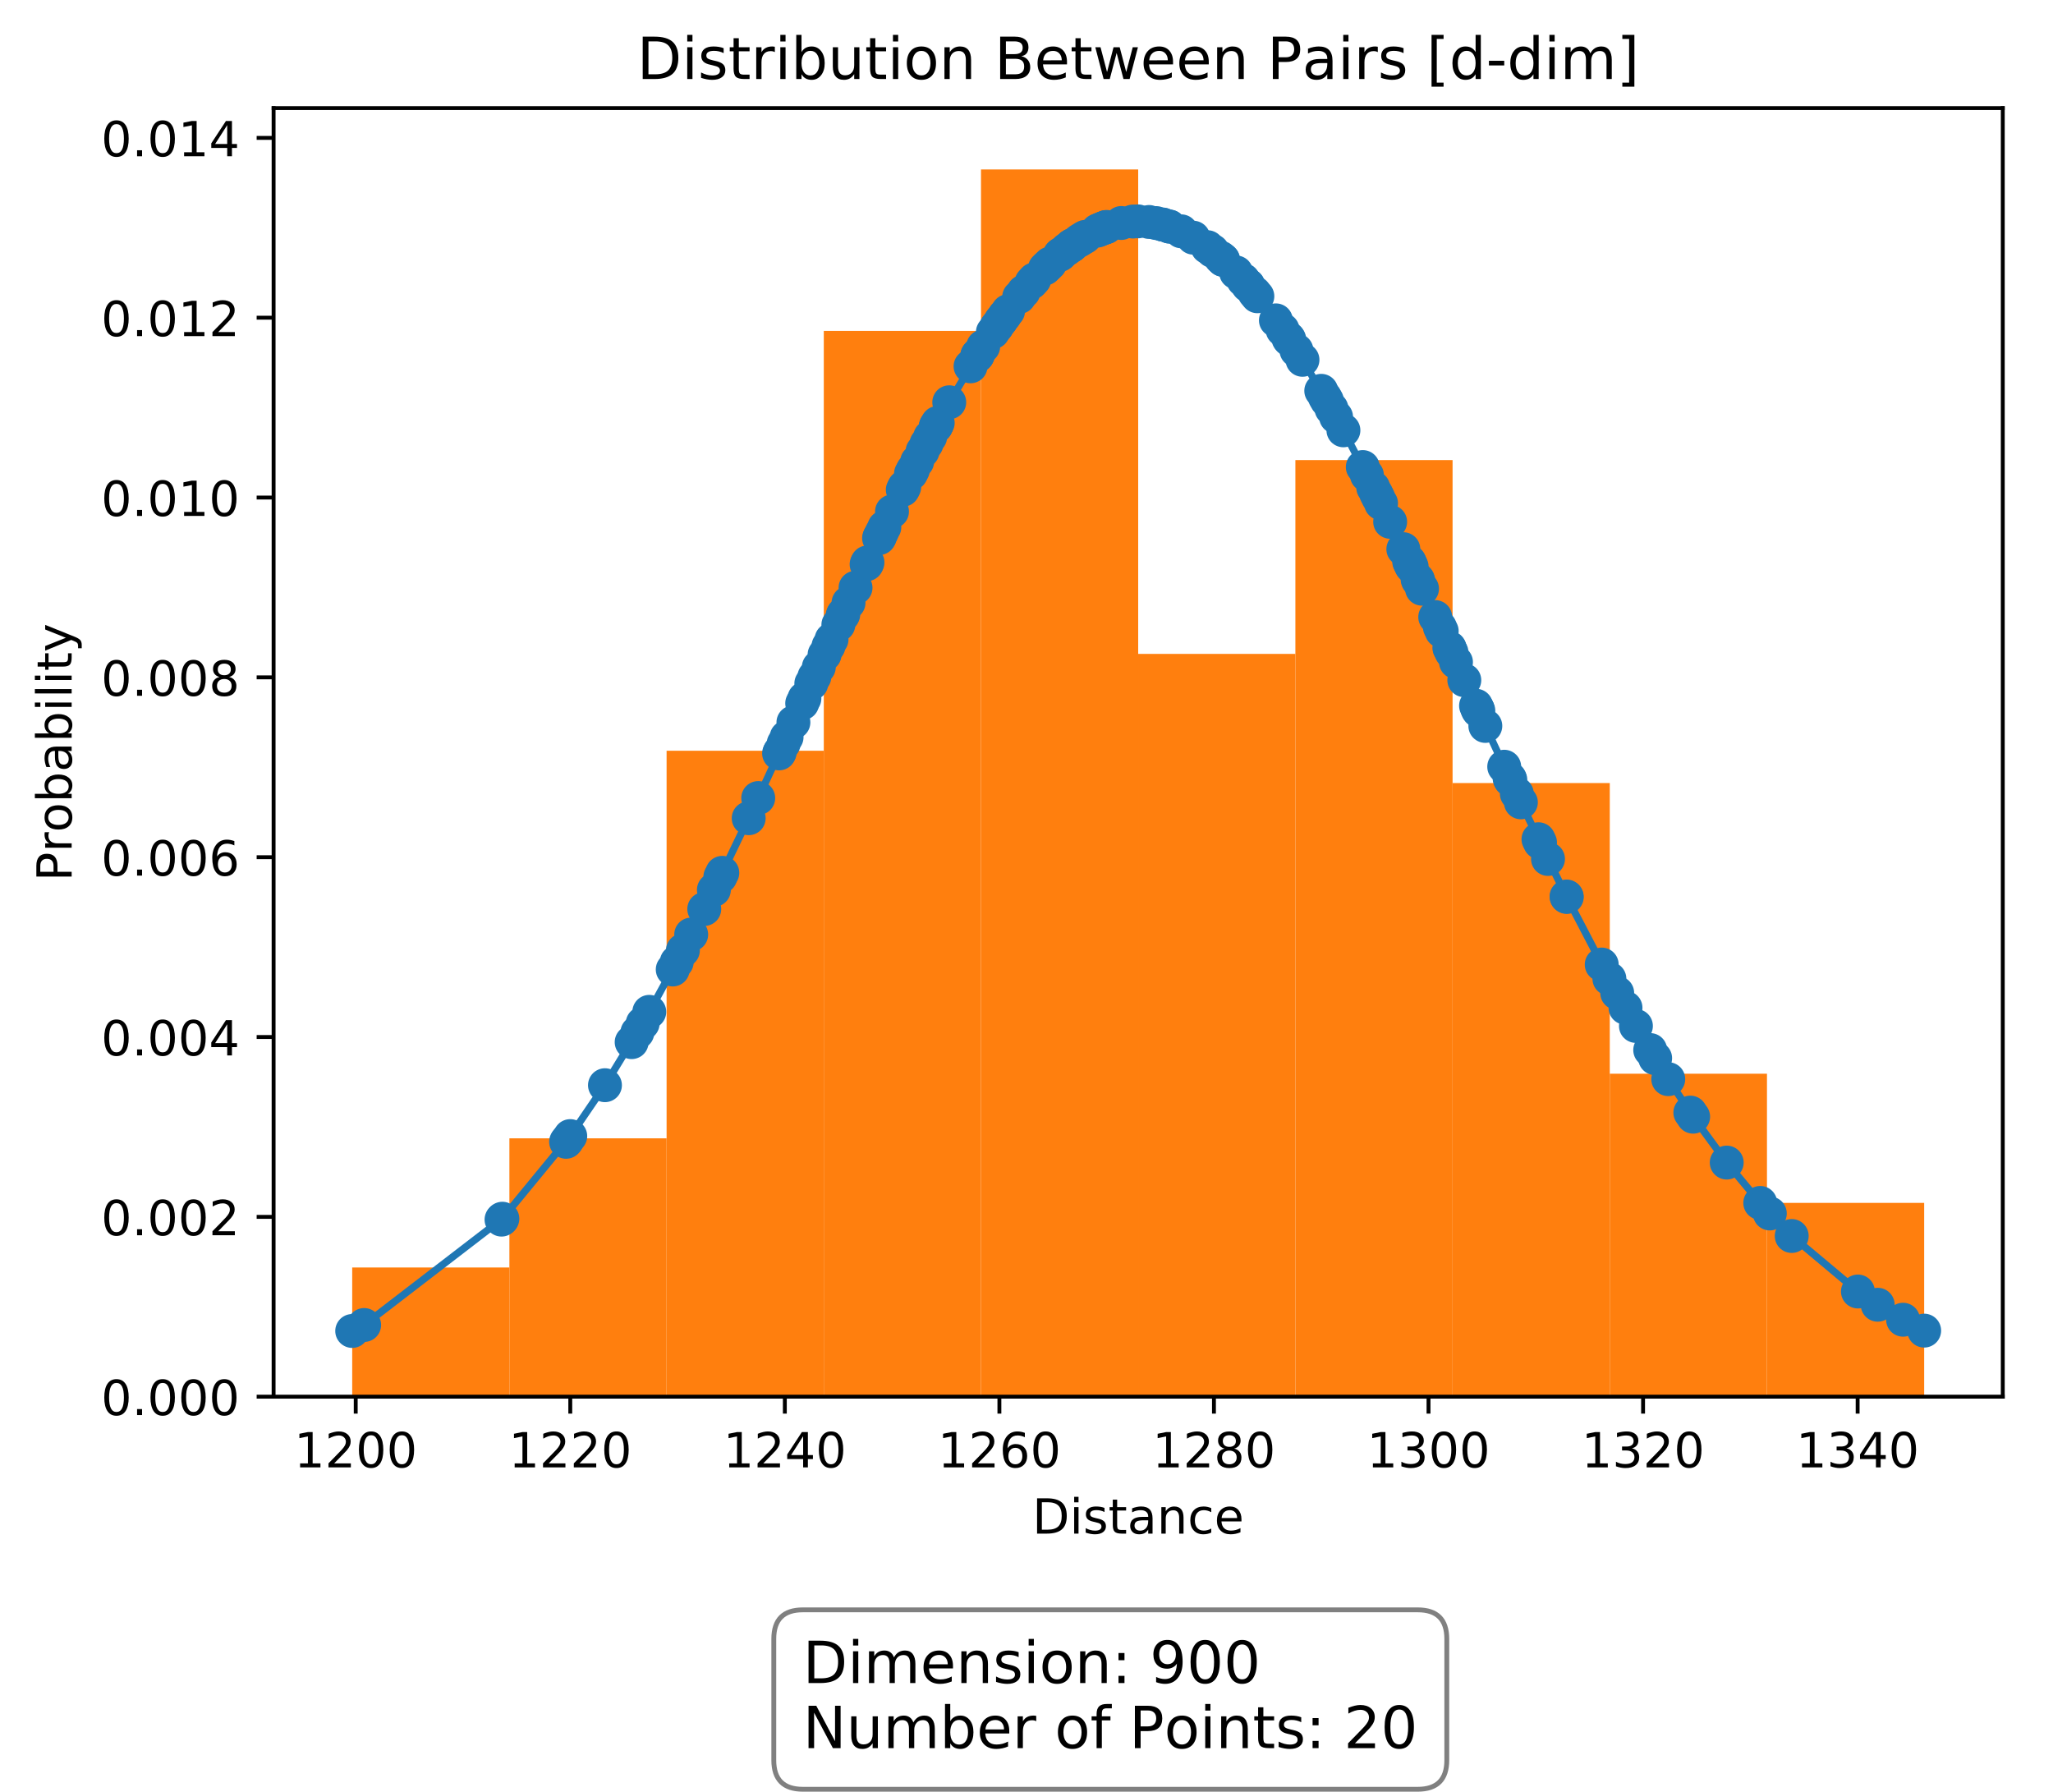 <?xml version="1.0" encoding="utf-8" standalone="no"?>
<!DOCTYPE svg PUBLIC "-//W3C//DTD SVG 1.1//EN"
  "http://www.w3.org/Graphics/SVG/1.1/DTD/svg11.dtd">
<!-- Created with matplotlib (http://matplotlib.org/) -->
<svg height="370pt" version="1.1" viewBox="0 0 424 370" width="424pt" xmlns="http://www.w3.org/2000/svg" xmlns:xlink="http://www.w3.org/1999/xlink">
 <defs>
  <style type="text/css">
*{stroke-linecap:butt;stroke-linejoin:round;}
  </style>
 </defs>
 <g id="figure_1">
  <g id="patch_1">
   <path d="M 0 370.702 
L 424.326 370.702 
L 424.326 0 
L 0 0 
z
" style="fill:#ffffff;"/>
  </g>
  <g id="axes_1">
   <g id="patch_2">
    <path d="M 56.506 288.43 
L 413.626 288.43 
L 413.626 22.318 
L 56.506 22.318 
z
" style="fill:#ffffff;"/>
   </g>
   <g id="patch_3">
    <path clip-path="url(#p278e4f2a1d)" d="M 72.739 288.43 
L 105.204 288.43 
L 105.204 261.752 
L 72.739 261.752 
z
" style="fill:#ff7f0e;"/>
   </g>
   <g id="patch_4">
    <path clip-path="url(#p278e4f2a1d)" d="M 105.204 288.43 
L 137.67 288.43 
L 137.67 235.074 
L 105.204 235.074 
z
" style="fill:#ff7f0e;"/>
   </g>
   <g id="patch_5">
    <path clip-path="url(#p278e4f2a1d)" d="M 137.67 288.43 
L 170.135 288.43 
L 170.135 155.041 
L 137.67 155.041 
z
" style="fill:#ff7f0e;"/>
   </g>
   <g id="patch_6">
    <path clip-path="url(#p278e4f2a1d)" d="M 170.135 288.43 
L 202.601 288.43 
L 202.601 68.337 
L 170.135 68.337 
z
" style="fill:#ff7f0e;"/>
   </g>
   <g id="patch_7">
    <path clip-path="url(#p278e4f2a1d)" d="M 202.601 288.43 
L 235.066 288.43 
L 235.066 34.99 
L 202.601 34.99 
z
" style="fill:#ff7f0e;"/>
   </g>
   <g id="patch_8">
    <path clip-path="url(#p278e4f2a1d)" d="M 235.066 288.43 
L 267.532 288.43 
L 267.532 135.032 
L 235.066 135.032 
z
" style="fill:#ff7f0e;"/>
   </g>
   <g id="patch_9">
    <path clip-path="url(#p278e4f2a1d)" d="M 267.532 288.43 
L 299.997 288.43 
L 299.997 95.015 
L 267.532 95.015 
z
" style="fill:#ff7f0e;"/>
   </g>
   <g id="patch_10">
    <path clip-path="url(#p278e4f2a1d)" d="M 299.997 288.43 
L 332.463 288.43 
L 332.463 161.71 
L 299.997 161.71 
z
" style="fill:#ff7f0e;"/>
   </g>
   <g id="patch_11">
    <path clip-path="url(#p278e4f2a1d)" d="M 332.463 288.43 
L 364.928 288.43 
L 364.928 221.735 
L 332.463 221.735 
z
" style="fill:#ff7f0e;"/>
   </g>
   <g id="patch_12">
    <path clip-path="url(#p278e4f2a1d)" d="M 364.928 288.43 
L 397.394 288.43 
L 397.394 248.413 
L 364.928 248.413 
z
" style="fill:#ff7f0e;"/>
   </g>
   <g id="matplotlib.axis_1">
    <g id="xtick_1">
     <g id="line2d_1">
      <defs>
       <path d="M 0 0 
L 0 3.5 
" id="m0781c5ad6f" style="stroke:#000000;stroke-width:0.8;"/>
      </defs>
      <g>
       <use style="stroke:#000000;stroke-width:0.8;" x="73.465" xlink:href="#m0781c5ad6f" y="288.43"/>
      </g>
     </g>
     <g id="text_1">
      <!-- 1200 -->
      <defs>
       <path d="M 12.406 8.297 
L 28.516 8.297 
L 28.516 63.922 
L 10.984 60.406 
L 10.984 69.391 
L 28.422 72.906 
L 38.281 72.906 
L 38.281 8.297 
L 54.391 8.297 
L 54.391 0 
L 12.406 0 
z
" id="DejaVuSans-31"/>
       <path d="M 19.188 8.297 
L 53.609 8.297 
L 53.609 0 
L 7.328 0 
L 7.328 8.297 
Q 12.938 14.109 22.625 23.891 
Q 32.328 33.688 34.812 36.531 
Q 39.547 41.844 41.422 45.531 
Q 43.312 49.219 43.312 52.781 
Q 43.312 58.594 39.234 62.25 
Q 35.156 65.922 28.609 65.922 
Q 23.969 65.922 18.812 64.312 
Q 13.672 62.703 7.812 59.422 
L 7.812 69.391 
Q 13.766 71.781 18.938 73 
Q 24.125 74.219 28.422 74.219 
Q 39.75 74.219 46.484 68.547 
Q 53.219 62.891 53.219 53.422 
Q 53.219 48.922 51.531 44.891 
Q 49.859 40.875 45.406 35.406 
Q 44.188 33.984 37.641 27.219 
Q 31.109 20.453 19.188 8.297 
z
" id="DejaVuSans-32"/>
       <path d="M 31.781 66.406 
Q 24.172 66.406 20.328 58.906 
Q 16.5 51.422 16.5 36.375 
Q 16.5 21.391 20.328 13.891 
Q 24.172 6.391 31.781 6.391 
Q 39.453 6.391 43.281 13.891 
Q 47.125 21.391 47.125 36.375 
Q 47.125 51.422 43.281 58.906 
Q 39.453 66.406 31.781 66.406 
z
M 31.781 74.219 
Q 44.047 74.219 50.516 64.516 
Q 56.984 54.828 56.984 36.375 
Q 56.984 17.969 50.516 8.266 
Q 44.047 -1.422 31.781 -1.422 
Q 19.531 -1.422 13.062 8.266 
Q 6.594 17.969 6.594 36.375 
Q 6.594 54.828 13.062 64.516 
Q 19.531 74.219 31.781 74.219 
z
" id="DejaVuSans-30"/>
      </defs>
      <g transform="translate(60.74 303.029)scale(0.1 -0.1)">
       <use xlink:href="#DejaVuSans-31"/>
       <use x="63.623" xlink:href="#DejaVuSans-32"/>
       <use x="127.246" xlink:href="#DejaVuSans-30"/>
       <use x="190.869" xlink:href="#DejaVuSans-30"/>
      </g>
     </g>
    </g>
    <g id="xtick_2">
     <g id="line2d_2">
      <g>
       <use style="stroke:#000000;stroke-width:0.8;" x="117.777" xlink:href="#m0781c5ad6f" y="288.43"/>
      </g>
     </g>
     <g id="text_2">
      <!-- 1220 -->
      <g transform="translate(105.052 303.029)scale(0.1 -0.1)">
       <use xlink:href="#DejaVuSans-31"/>
       <use x="63.623" xlink:href="#DejaVuSans-32"/>
       <use x="127.246" xlink:href="#DejaVuSans-32"/>
       <use x="190.869" xlink:href="#DejaVuSans-30"/>
      </g>
     </g>
    </g>
    <g id="xtick_3">
     <g id="line2d_3">
      <g>
       <use style="stroke:#000000;stroke-width:0.8;" x="162.09" xlink:href="#m0781c5ad6f" y="288.43"/>
      </g>
     </g>
     <g id="text_3">
      <!-- 1240 -->
      <defs>
       <path d="M 37.797 64.312 
L 12.891 25.391 
L 37.797 25.391 
z
M 35.203 72.906 
L 47.609 72.906 
L 47.609 25.391 
L 58.016 25.391 
L 58.016 17.188 
L 47.609 17.188 
L 47.609 0 
L 37.797 0 
L 37.797 17.188 
L 4.891 17.188 
L 4.891 26.703 
z
" id="DejaVuSans-34"/>
      </defs>
      <g transform="translate(149.365 303.029)scale(0.1 -0.1)">
       <use xlink:href="#DejaVuSans-31"/>
       <use x="63.623" xlink:href="#DejaVuSans-32"/>
       <use x="127.246" xlink:href="#DejaVuSans-34"/>
       <use x="190.869" xlink:href="#DejaVuSans-30"/>
      </g>
     </g>
    </g>
    <g id="xtick_4">
     <g id="line2d_4">
      <g>
       <use style="stroke:#000000;stroke-width:0.8;" x="206.402" xlink:href="#m0781c5ad6f" y="288.43"/>
      </g>
     </g>
     <g id="text_4">
      <!-- 1260 -->
      <defs>
       <path d="M 33.016 40.375 
Q 26.375 40.375 22.484 35.828 
Q 18.609 31.297 18.609 23.391 
Q 18.609 15.531 22.484 10.953 
Q 26.375 6.391 33.016 6.391 
Q 39.656 6.391 43.531 10.953 
Q 47.406 15.531 47.406 23.391 
Q 47.406 31.297 43.531 35.828 
Q 39.656 40.375 33.016 40.375 
z
M 52.594 71.297 
L 52.594 62.312 
Q 48.875 64.062 45.094 64.984 
Q 41.312 65.922 37.594 65.922 
Q 27.828 65.922 22.672 59.328 
Q 17.531 52.734 16.797 39.406 
Q 19.672 43.656 24.016 45.922 
Q 28.375 48.188 33.594 48.188 
Q 44.578 48.188 50.953 41.516 
Q 57.328 34.859 57.328 23.391 
Q 57.328 12.156 50.688 5.359 
Q 44.047 -1.422 33.016 -1.422 
Q 20.359 -1.422 13.672 8.266 
Q 6.984 17.969 6.984 36.375 
Q 6.984 53.656 15.188 63.938 
Q 23.391 74.219 37.203 74.219 
Q 40.922 74.219 44.703 73.484 
Q 48.484 72.75 52.594 71.297 
z
" id="DejaVuSans-36"/>
      </defs>
      <g transform="translate(193.677 303.029)scale(0.1 -0.1)">
       <use xlink:href="#DejaVuSans-31"/>
       <use x="63.623" xlink:href="#DejaVuSans-32"/>
       <use x="127.246" xlink:href="#DejaVuSans-36"/>
       <use x="190.869" xlink:href="#DejaVuSans-30"/>
      </g>
     </g>
    </g>
    <g id="xtick_5">
     <g id="line2d_5">
      <g>
       <use style="stroke:#000000;stroke-width:0.8;" x="250.714" xlink:href="#m0781c5ad6f" y="288.43"/>
      </g>
     </g>
     <g id="text_5">
      <!-- 1280 -->
      <defs>
       <path d="M 31.781 34.625 
Q 24.75 34.625 20.719 30.859 
Q 16.703 27.094 16.703 20.516 
Q 16.703 13.922 20.719 10.156 
Q 24.75 6.391 31.781 6.391 
Q 38.812 6.391 42.859 10.172 
Q 46.922 13.969 46.922 20.516 
Q 46.922 27.094 42.891 30.859 
Q 38.875 34.625 31.781 34.625 
z
M 21.922 38.812 
Q 15.578 40.375 12.031 44.719 
Q 8.5 49.078 8.5 55.328 
Q 8.5 64.062 14.719 69.141 
Q 20.953 74.219 31.781 74.219 
Q 42.672 74.219 48.875 69.141 
Q 55.078 64.062 55.078 55.328 
Q 55.078 49.078 51.531 44.719 
Q 48 40.375 41.703 38.812 
Q 48.828 37.156 52.797 32.312 
Q 56.781 27.484 56.781 20.516 
Q 56.781 9.906 50.312 4.234 
Q 43.844 -1.422 31.781 -1.422 
Q 19.734 -1.422 13.25 4.234 
Q 6.781 9.906 6.781 20.516 
Q 6.781 27.484 10.781 32.312 
Q 14.797 37.156 21.922 38.812 
z
M 18.312 54.391 
Q 18.312 48.734 21.844 45.562 
Q 25.391 42.391 31.781 42.391 
Q 38.141 42.391 41.719 45.562 
Q 45.312 48.734 45.312 54.391 
Q 45.312 60.062 41.719 63.234 
Q 38.141 66.406 31.781 66.406 
Q 25.391 66.406 21.844 63.234 
Q 18.312 60.062 18.312 54.391 
z
" id="DejaVuSans-38"/>
      </defs>
      <g transform="translate(237.989 303.029)scale(0.1 -0.1)">
       <use xlink:href="#DejaVuSans-31"/>
       <use x="63.623" xlink:href="#DejaVuSans-32"/>
       <use x="127.246" xlink:href="#DejaVuSans-38"/>
       <use x="190.869" xlink:href="#DejaVuSans-30"/>
      </g>
     </g>
    </g>
    <g id="xtick_6">
     <g id="line2d_6">
      <g>
       <use style="stroke:#000000;stroke-width:0.8;" x="295.027" xlink:href="#m0781c5ad6f" y="288.43"/>
      </g>
     </g>
     <g id="text_6">
      <!-- 1300 -->
      <defs>
       <path d="M 40.578 39.312 
Q 47.656 37.797 51.625 33 
Q 55.609 28.219 55.609 21.188 
Q 55.609 10.406 48.188 4.484 
Q 40.766 -1.422 27.094 -1.422 
Q 22.516 -1.422 17.656 -0.516 
Q 12.797 0.391 7.625 2.203 
L 7.625 11.719 
Q 11.719 9.328 16.594 8.109 
Q 21.484 6.891 26.812 6.891 
Q 36.078 6.891 40.938 10.547 
Q 45.797 14.203 45.797 21.188 
Q 45.797 27.641 41.281 31.266 
Q 36.766 34.906 28.719 34.906 
L 20.219 34.906 
L 20.219 43.016 
L 29.109 43.016 
Q 36.375 43.016 40.234 45.922 
Q 44.094 48.828 44.094 54.297 
Q 44.094 59.906 40.109 62.906 
Q 36.141 65.922 28.719 65.922 
Q 24.656 65.922 20.016 65.031 
Q 15.375 64.156 9.812 62.312 
L 9.812 71.094 
Q 15.438 72.656 20.344 73.438 
Q 25.25 74.219 29.594 74.219 
Q 40.828 74.219 47.359 69.109 
Q 53.906 64.016 53.906 55.328 
Q 53.906 49.266 50.438 45.094 
Q 46.969 40.922 40.578 39.312 
z
" id="DejaVuSans-33"/>
      </defs>
      <g transform="translate(282.302 303.029)scale(0.1 -0.1)">
       <use xlink:href="#DejaVuSans-31"/>
       <use x="63.623" xlink:href="#DejaVuSans-33"/>
       <use x="127.246" xlink:href="#DejaVuSans-30"/>
       <use x="190.869" xlink:href="#DejaVuSans-30"/>
      </g>
     </g>
    </g>
    <g id="xtick_7">
     <g id="line2d_7">
      <g>
       <use style="stroke:#000000;stroke-width:0.8;" x="339.339" xlink:href="#m0781c5ad6f" y="288.43"/>
      </g>
     </g>
     <g id="text_7">
      <!-- 1320 -->
      <g transform="translate(326.614 303.029)scale(0.1 -0.1)">
       <use xlink:href="#DejaVuSans-31"/>
       <use x="63.623" xlink:href="#DejaVuSans-33"/>
       <use x="127.246" xlink:href="#DejaVuSans-32"/>
       <use x="190.869" xlink:href="#DejaVuSans-30"/>
      </g>
     </g>
    </g>
    <g id="xtick_8">
     <g id="line2d_8">
      <g>
       <use style="stroke:#000000;stroke-width:0.8;" x="383.652" xlink:href="#m0781c5ad6f" y="288.43"/>
      </g>
     </g>
     <g id="text_8">
      <!-- 1340 -->
      <g transform="translate(370.927 303.029)scale(0.1 -0.1)">
       <use xlink:href="#DejaVuSans-31"/>
       <use x="63.623" xlink:href="#DejaVuSans-33"/>
       <use x="127.246" xlink:href="#DejaVuSans-34"/>
       <use x="190.869" xlink:href="#DejaVuSans-30"/>
      </g>
     </g>
    </g>
    <g id="text_9">
     <!-- Distance -->
     <defs>
      <path d="M 19.672 64.797 
L 19.672 8.109 
L 31.594 8.109 
Q 46.688 8.109 53.688 14.938 
Q 60.688 21.781 60.688 36.531 
Q 60.688 51.172 53.688 57.984 
Q 46.688 64.797 31.594 64.797 
z
M 9.812 72.906 
L 30.078 72.906 
Q 51.266 72.906 61.172 64.094 
Q 71.094 55.281 71.094 36.531 
Q 71.094 17.672 61.125 8.828 
Q 51.172 0 30.078 0 
L 9.812 0 
z
" id="DejaVuSans-44"/>
      <path d="M 9.422 54.688 
L 18.406 54.688 
L 18.406 0 
L 9.422 0 
z
M 9.422 75.984 
L 18.406 75.984 
L 18.406 64.594 
L 9.422 64.594 
z
" id="DejaVuSans-69"/>
      <path d="M 44.281 53.078 
L 44.281 44.578 
Q 40.484 46.531 36.375 47.5 
Q 32.281 48.484 27.875 48.484 
Q 21.188 48.484 17.844 46.438 
Q 14.5 44.391 14.5 40.281 
Q 14.5 37.156 16.891 35.375 
Q 19.281 33.594 26.516 31.984 
L 29.594 31.297 
Q 39.156 29.25 43.188 25.516 
Q 47.219 21.781 47.219 15.094 
Q 47.219 7.469 41.188 3.016 
Q 35.156 -1.422 24.609 -1.422 
Q 20.219 -1.422 15.453 -0.562 
Q 10.688 0.297 5.422 2 
L 5.422 11.281 
Q 10.406 8.688 15.234 7.391 
Q 20.062 6.109 24.812 6.109 
Q 31.156 6.109 34.562 8.281 
Q 37.984 10.453 37.984 14.406 
Q 37.984 18.062 35.516 20.016 
Q 33.062 21.969 24.703 23.781 
L 21.578 24.516 
Q 13.234 26.266 9.516 29.906 
Q 5.812 33.547 5.812 39.891 
Q 5.812 47.609 11.281 51.797 
Q 16.75 56 26.812 56 
Q 31.781 56 36.172 55.266 
Q 40.578 54.547 44.281 53.078 
z
" id="DejaVuSans-73"/>
      <path d="M 18.312 70.219 
L 18.312 54.688 
L 36.812 54.688 
L 36.812 47.703 
L 18.312 47.703 
L 18.312 18.016 
Q 18.312 11.328 20.141 9.422 
Q 21.969 7.516 27.594 7.516 
L 36.812 7.516 
L 36.812 0 
L 27.594 0 
Q 17.188 0 13.234 3.875 
Q 9.281 7.766 9.281 18.016 
L 9.281 47.703 
L 2.688 47.703 
L 2.688 54.688 
L 9.281 54.688 
L 9.281 70.219 
z
" id="DejaVuSans-74"/>
      <path d="M 34.281 27.484 
Q 23.391 27.484 19.188 25 
Q 14.984 22.516 14.984 16.5 
Q 14.984 11.719 18.141 8.906 
Q 21.297 6.109 26.703 6.109 
Q 34.188 6.109 38.703 11.406 
Q 43.219 16.703 43.219 25.484 
L 43.219 27.484 
z
M 52.203 31.203 
L 52.203 0 
L 43.219 0 
L 43.219 8.297 
Q 40.141 3.328 35.547 0.953 
Q 30.953 -1.422 24.312 -1.422 
Q 15.922 -1.422 10.953 3.297 
Q 6 8.016 6 15.922 
Q 6 25.141 12.172 29.828 
Q 18.359 34.516 30.609 34.516 
L 43.219 34.516 
L 43.219 35.406 
Q 43.219 41.609 39.141 45 
Q 35.062 48.391 27.688 48.391 
Q 23 48.391 18.547 47.266 
Q 14.109 46.141 10.016 43.891 
L 10.016 52.203 
Q 14.938 54.109 19.578 55.047 
Q 24.219 56 28.609 56 
Q 40.484 56 46.344 49.844 
Q 52.203 43.703 52.203 31.203 
z
" id="DejaVuSans-61"/>
      <path d="M 54.891 33.016 
L 54.891 0 
L 45.906 0 
L 45.906 32.719 
Q 45.906 40.484 42.875 44.328 
Q 39.844 48.188 33.797 48.188 
Q 26.516 48.188 22.312 43.547 
Q 18.109 38.922 18.109 30.906 
L 18.109 0 
L 9.078 0 
L 9.078 54.688 
L 18.109 54.688 
L 18.109 46.188 
Q 21.344 51.125 25.703 53.562 
Q 30.078 56 35.797 56 
Q 45.219 56 50.047 50.172 
Q 54.891 44.344 54.891 33.016 
z
" id="DejaVuSans-6e"/>
      <path d="M 48.781 52.594 
L 48.781 44.188 
Q 44.969 46.297 41.141 47.344 
Q 37.312 48.391 33.406 48.391 
Q 24.656 48.391 19.812 42.844 
Q 14.984 37.312 14.984 27.297 
Q 14.984 17.281 19.812 11.734 
Q 24.656 6.203 33.406 6.203 
Q 37.312 6.203 41.141 7.25 
Q 44.969 8.297 48.781 10.406 
L 48.781 2.094 
Q 45.016 0.344 40.984 -0.531 
Q 36.969 -1.422 32.422 -1.422 
Q 20.062 -1.422 12.781 6.344 
Q 5.516 14.109 5.516 27.297 
Q 5.516 40.672 12.859 48.328 
Q 20.219 56 33.016 56 
Q 37.156 56 41.109 55.141 
Q 45.062 54.297 48.781 52.594 
z
" id="DejaVuSans-63"/>
      <path d="M 56.203 29.594 
L 56.203 25.203 
L 14.891 25.203 
Q 15.484 15.922 20.484 11.062 
Q 25.484 6.203 34.422 6.203 
Q 39.594 6.203 44.453 7.469 
Q 49.312 8.734 54.109 11.281 
L 54.109 2.781 
Q 49.266 0.734 44.188 -0.344 
Q 39.109 -1.422 33.891 -1.422 
Q 20.797 -1.422 13.156 6.188 
Q 5.516 13.812 5.516 26.812 
Q 5.516 40.234 12.766 48.109 
Q 20.016 56 32.328 56 
Q 43.359 56 49.781 48.891 
Q 56.203 41.797 56.203 29.594 
z
M 47.219 32.234 
Q 47.125 39.594 43.094 43.984 
Q 39.062 48.391 32.422 48.391 
Q 24.906 48.391 20.391 44.141 
Q 15.875 39.891 15.188 32.172 
z
" id="DejaVuSans-65"/>
     </defs>
     <g transform="translate(213.204 316.707)scale(0.1 -0.1)">
      <use xlink:href="#DejaVuSans-44"/>
      <use x="77.002" xlink:href="#DejaVuSans-69"/>
      <use x="104.785" xlink:href="#DejaVuSans-73"/>
      <use x="156.885" xlink:href="#DejaVuSans-74"/>
      <use x="196.094" xlink:href="#DejaVuSans-61"/>
      <use x="257.373" xlink:href="#DejaVuSans-6e"/>
      <use x="320.752" xlink:href="#DejaVuSans-63"/>
      <use x="375.732" xlink:href="#DejaVuSans-65"/>
     </g>
    </g>
   </g>
   <g id="matplotlib.axis_2">
    <g id="ytick_1">
     <g id="line2d_9">
      <defs>
       <path d="M 0 0 
L -3.5 0 
" id="mc94cc46f50" style="stroke:#000000;stroke-width:0.8;"/>
      </defs>
      <g>
       <use style="stroke:#000000;stroke-width:0.8;" x="56.506" xlink:href="#mc94cc46f50" y="288.43"/>
      </g>
     </g>
     <g id="text_10">
      <!-- 0.000 -->
      <defs>
       <path d="M 10.688 12.406 
L 21 12.406 
L 21 0 
L 10.688 0 
z
" id="DejaVuSans-2e"/>
      </defs>
      <g transform="translate(20.878 292.229)scale(0.1 -0.1)">
       <use xlink:href="#DejaVuSans-30"/>
       <use x="63.623" xlink:href="#DejaVuSans-2e"/>
       <use x="95.41" xlink:href="#DejaVuSans-30"/>
       <use x="159.033" xlink:href="#DejaVuSans-30"/>
       <use x="222.656" xlink:href="#DejaVuSans-30"/>
      </g>
     </g>
    </g>
    <g id="ytick_2">
     <g id="line2d_10">
      <g>
       <use style="stroke:#000000;stroke-width:0.8;" x="56.506" xlink:href="#mc94cc46f50" y="251.294"/>
      </g>
     </g>
     <g id="text_11">
      <!-- 0.002 -->
      <g transform="translate(20.878 255.093)scale(0.1 -0.1)">
       <use xlink:href="#DejaVuSans-30"/>
       <use x="63.623" xlink:href="#DejaVuSans-2e"/>
       <use x="95.41" xlink:href="#DejaVuSans-30"/>
       <use x="159.033" xlink:href="#DejaVuSans-30"/>
       <use x="222.656" xlink:href="#DejaVuSans-32"/>
      </g>
     </g>
    </g>
    <g id="ytick_3">
     <g id="line2d_11">
      <g>
       <use style="stroke:#000000;stroke-width:0.8;" x="56.506" xlink:href="#mc94cc46f50" y="214.157"/>
      </g>
     </g>
     <g id="text_12">
      <!-- 0.004 -->
      <g transform="translate(20.878 217.956)scale(0.1 -0.1)">
       <use xlink:href="#DejaVuSans-30"/>
       <use x="63.623" xlink:href="#DejaVuSans-2e"/>
       <use x="95.41" xlink:href="#DejaVuSans-30"/>
       <use x="159.033" xlink:href="#DejaVuSans-30"/>
       <use x="222.656" xlink:href="#DejaVuSans-34"/>
      </g>
     </g>
    </g>
    <g id="ytick_4">
     <g id="line2d_12">
      <g>
       <use style="stroke:#000000;stroke-width:0.8;" x="56.506" xlink:href="#mc94cc46f50" y="177.02"/>
      </g>
     </g>
     <g id="text_13">
      <!-- 0.006 -->
      <g transform="translate(20.878 180.82)scale(0.1 -0.1)">
       <use xlink:href="#DejaVuSans-30"/>
       <use x="63.623" xlink:href="#DejaVuSans-2e"/>
       <use x="95.41" xlink:href="#DejaVuSans-30"/>
       <use x="159.033" xlink:href="#DejaVuSans-30"/>
       <use x="222.656" xlink:href="#DejaVuSans-36"/>
      </g>
     </g>
    </g>
    <g id="ytick_5">
     <g id="line2d_13">
      <g>
       <use style="stroke:#000000;stroke-width:0.8;" x="56.506" xlink:href="#mc94cc46f50" y="139.884"/>
      </g>
     </g>
     <g id="text_14">
      <!-- 0.008 -->
      <g transform="translate(20.878 143.683)scale(0.1 -0.1)">
       <use xlink:href="#DejaVuSans-30"/>
       <use x="63.623" xlink:href="#DejaVuSans-2e"/>
       <use x="95.41" xlink:href="#DejaVuSans-30"/>
       <use x="159.033" xlink:href="#DejaVuSans-30"/>
       <use x="222.656" xlink:href="#DejaVuSans-38"/>
      </g>
     </g>
    </g>
    <g id="ytick_6">
     <g id="line2d_14">
      <g>
       <use style="stroke:#000000;stroke-width:0.8;" x="56.506" xlink:href="#mc94cc46f50" y="102.747"/>
      </g>
     </g>
     <g id="text_15">
      <!-- 0.010 -->
      <g transform="translate(20.878 106.547)scale(0.1 -0.1)">
       <use xlink:href="#DejaVuSans-30"/>
       <use x="63.623" xlink:href="#DejaVuSans-2e"/>
       <use x="95.41" xlink:href="#DejaVuSans-30"/>
       <use x="159.033" xlink:href="#DejaVuSans-31"/>
       <use x="222.656" xlink:href="#DejaVuSans-30"/>
      </g>
     </g>
    </g>
    <g id="ytick_7">
     <g id="line2d_15">
      <g>
       <use style="stroke:#000000;stroke-width:0.8;" x="56.506" xlink:href="#mc94cc46f50" y="65.611"/>
      </g>
     </g>
     <g id="text_16">
      <!-- 0.012 -->
      <g transform="translate(20.878 69.41)scale(0.1 -0.1)">
       <use xlink:href="#DejaVuSans-30"/>
       <use x="63.623" xlink:href="#DejaVuSans-2e"/>
       <use x="95.41" xlink:href="#DejaVuSans-30"/>
       <use x="159.033" xlink:href="#DejaVuSans-31"/>
       <use x="222.656" xlink:href="#DejaVuSans-32"/>
      </g>
     </g>
    </g>
    <g id="ytick_8">
     <g id="line2d_16">
      <g>
       <use style="stroke:#000000;stroke-width:0.8;" x="56.506" xlink:href="#mc94cc46f50" y="28.474"/>
      </g>
     </g>
     <g id="text_17">
      <!-- 0.014 -->
      <g transform="translate(20.878 32.273)scale(0.1 -0.1)">
       <use xlink:href="#DejaVuSans-30"/>
       <use x="63.623" xlink:href="#DejaVuSans-2e"/>
       <use x="95.41" xlink:href="#DejaVuSans-30"/>
       <use x="159.033" xlink:href="#DejaVuSans-31"/>
       <use x="222.656" xlink:href="#DejaVuSans-34"/>
      </g>
     </g>
    </g>
    <g id="text_18">
     <!-- Probability -->
     <defs>
      <path d="M 19.672 64.797 
L 19.672 37.406 
L 32.078 37.406 
Q 38.969 37.406 42.719 40.969 
Q 46.484 44.531 46.484 51.125 
Q 46.484 57.672 42.719 61.234 
Q 38.969 64.797 32.078 64.797 
z
M 9.812 72.906 
L 32.078 72.906 
Q 44.344 72.906 50.609 67.359 
Q 56.891 61.812 56.891 51.125 
Q 56.891 40.328 50.609 34.812 
Q 44.344 29.297 32.078 29.297 
L 19.672 29.297 
L 19.672 0 
L 9.812 0 
z
" id="DejaVuSans-50"/>
      <path d="M 41.109 46.297 
Q 39.594 47.172 37.812 47.578 
Q 36.031 48 33.891 48 
Q 26.266 48 22.188 43.047 
Q 18.109 38.094 18.109 28.812 
L 18.109 0 
L 9.078 0 
L 9.078 54.688 
L 18.109 54.688 
L 18.109 46.188 
Q 20.953 51.172 25.484 53.578 
Q 30.031 56 36.531 56 
Q 37.453 56 38.578 55.875 
Q 39.703 55.766 41.062 55.516 
z
" id="DejaVuSans-72"/>
      <path d="M 30.609 48.391 
Q 23.391 48.391 19.188 42.75 
Q 14.984 37.109 14.984 27.297 
Q 14.984 17.484 19.156 11.844 
Q 23.344 6.203 30.609 6.203 
Q 37.797 6.203 41.984 11.859 
Q 46.188 17.531 46.188 27.297 
Q 46.188 37.016 41.984 42.703 
Q 37.797 48.391 30.609 48.391 
z
M 30.609 56 
Q 42.328 56 49.016 48.375 
Q 55.719 40.766 55.719 27.297 
Q 55.719 13.875 49.016 6.219 
Q 42.328 -1.422 30.609 -1.422 
Q 18.844 -1.422 12.172 6.219 
Q 5.516 13.875 5.516 27.297 
Q 5.516 40.766 12.172 48.375 
Q 18.844 56 30.609 56 
z
" id="DejaVuSans-6f"/>
      <path d="M 48.688 27.297 
Q 48.688 37.203 44.609 42.844 
Q 40.531 48.484 33.406 48.484 
Q 26.266 48.484 22.188 42.844 
Q 18.109 37.203 18.109 27.297 
Q 18.109 17.391 22.188 11.75 
Q 26.266 6.109 33.406 6.109 
Q 40.531 6.109 44.609 11.75 
Q 48.688 17.391 48.688 27.297 
z
M 18.109 46.391 
Q 20.953 51.266 25.266 53.625 
Q 29.594 56 35.594 56 
Q 45.562 56 51.781 48.094 
Q 58.016 40.188 58.016 27.297 
Q 58.016 14.406 51.781 6.484 
Q 45.562 -1.422 35.594 -1.422 
Q 29.594 -1.422 25.266 0.953 
Q 20.953 3.328 18.109 8.203 
L 18.109 0 
L 9.078 0 
L 9.078 75.984 
L 18.109 75.984 
z
" id="DejaVuSans-62"/>
      <path d="M 9.422 75.984 
L 18.406 75.984 
L 18.406 0 
L 9.422 0 
z
" id="DejaVuSans-6c"/>
      <path d="M 32.172 -5.078 
Q 28.375 -14.844 24.75 -17.812 
Q 21.141 -20.797 15.094 -20.797 
L 7.906 -20.797 
L 7.906 -13.281 
L 13.188 -13.281 
Q 16.891 -13.281 18.938 -11.516 
Q 21 -9.766 23.484 -3.219 
L 25.094 0.875 
L 2.984 54.688 
L 12.5 54.688 
L 29.594 11.922 
L 46.688 54.688 
L 56.203 54.688 
z
" id="DejaVuSans-79"/>
     </defs>
     <g transform="translate(14.798 182.001)rotate(-90)scale(0.1 -0.1)">
      <use xlink:href="#DejaVuSans-50"/>
      <use x="60.287" xlink:href="#DejaVuSans-72"/>
      <use x="101.369" xlink:href="#DejaVuSans-6f"/>
      <use x="162.551" xlink:href="#DejaVuSans-62"/>
      <use x="226.027" xlink:href="#DejaVuSans-61"/>
      <use x="287.307" xlink:href="#DejaVuSans-62"/>
      <use x="350.783" xlink:href="#DejaVuSans-69"/>
      <use x="378.566" xlink:href="#DejaVuSans-6c"/>
      <use x="406.35" xlink:href="#DejaVuSans-69"/>
      <use x="434.133" xlink:href="#DejaVuSans-74"/>
      <use x="473.342" xlink:href="#DejaVuSans-79"/>
     </g>
    </g>
   </g>
   <g id="line2d_17">
    <path clip-path="url(#p278e4f2a1d)" d="M 72.739 274.86 
L 75.207 273.627 
L 103.753 251.678 
L 117.773 234.615 
L 124.941 224.106 
L 132.726 211.345 
L 134.097 208.957 
L 141.036 196.272 
L 145.449 187.725 
L 149.178 180.248 
L 156.596 164.805 
L 169.109 137.76 
L 179.156 116.146 
L 184.223 105.635 
L 189.419 95.315 
L 193.664 87.339 
L 196.045 83.075 
L 202.006 73.175 
L 205.687 67.683 
L 208.189 64.25 
L 211.385 60.242 
L 213.611 57.712 
L 216.854 54.432 
L 220.314 51.481 
L 222.852 49.691 
L 224.109 48.924 
L 227.862 47.117 
L 228.556 46.863 
L 231.579 46.051 
L 235.025 45.715 
L 237.313 45.84 
L 240.045 46.351 
L 241.559 46.805 
L 243.962 47.77 
L 246.453 49.086 
L 250.399 51.814 
L 252.611 53.68 
L 256.79 57.838 
L 259.68 61.179 
L 264.892 68.103 
L 267.754 72.36 
L 268.998 74.305 
L 274.988 84.397 
L 277.454 88.867 
L 284.22 101.915 
L 287.104 107.765 
L 293.686 121.577 
L 306.762 149.912 
L 314.106 165.69 
L 319.706 177.385 
L 323.581 185.233 
L 332.386 202.127 
L 337.864 211.871 
L 341.834 218.523 
L 344.542 222.856 
L 349.681 230.61 
L 356.615 240.084 
L 363.541 248.419 
L 365.518 250.596 
L 370.039 255.246 
L 383.712 266.71 
L 387.797 269.444 
L 393.036 272.538 
L 397.394 274.787 
L 397.394 274.787 
" style="fill:none;stroke:#1f77b4;stroke-linecap:square;stroke-width:1.5;"/>
    <defs>
     <path d="M 0 3 
C 0.796 3 1.559 2.684 2.121 2.121 
C 2.684 1.559 3 0.796 3 0 
C 3 -0.796 2.684 -1.559 2.121 -2.121 
C 1.559 -2.684 0.796 -3 0 -3 
C -0.796 -3 -1.559 -2.684 -2.121 -2.121 
C -2.684 -1.559 -3 -0.796 -3 0 
C -3 0.796 -2.684 1.559 -2.121 2.121 
C -1.559 2.684 -0.796 3 0 3 
z
" id="m519c41688e" style="stroke:#1f77b4;"/>
    </defs>
    <g clip-path="url(#p278e4f2a1d)">
     <use style="fill:#1f77b4;stroke:#1f77b4;" x="72.739" xlink:href="#m519c41688e" y="274.86"/>
     <use style="fill:#1f77b4;stroke:#1f77b4;" x="75.207" xlink:href="#m519c41688e" y="273.627"/>
     <use style="fill:#1f77b4;stroke:#1f77b4;" x="103.577" xlink:href="#m519c41688e" y="251.864"/>
     <use style="fill:#1f77b4;stroke:#1f77b4;" x="103.753" xlink:href="#m519c41688e" y="251.678"/>
     <use style="fill:#1f77b4;stroke:#1f77b4;" x="116.913" xlink:href="#m519c41688e" y="235.794"/>
     <use style="fill:#1f77b4;stroke:#1f77b4;" x="117.156" xlink:href="#m519c41688e" y="235.462"/>
     <use style="fill:#1f77b4;stroke:#1f77b4;" x="117.773" xlink:href="#m519c41688e" y="234.615"/>
     <use style="fill:#1f77b4;stroke:#1f77b4;" x="124.941" xlink:href="#m519c41688e" y="224.106"/>
     <use style="fill:#1f77b4;stroke:#1f77b4;" x="130.453" xlink:href="#m519c41688e" y="215.213"/>
     <use style="fill:#1f77b4;stroke:#1f77b4;" x="131.633" xlink:href="#m519c41688e" y="213.219"/>
     <use style="fill:#1f77b4;stroke:#1f77b4;" x="132.726" xlink:href="#m519c41688e" y="211.345"/>
     <use style="fill:#1f77b4;stroke:#1f77b4;" x="134.097" xlink:href="#m519c41688e" y="208.957"/>
     <use style="fill:#1f77b4;stroke:#1f77b4;" x="138.937" xlink:href="#m519c41688e" y="200.212"/>
     <use style="fill:#1f77b4;stroke:#1f77b4;" x="139.762" xlink:href="#m519c41688e" y="198.674"/>
     <use style="fill:#1f77b4;stroke:#1f77b4;" x="141.036" xlink:href="#m519c41688e" y="196.272"/>
     <use style="fill:#1f77b4;stroke:#1f77b4;" x="142.752" xlink:href="#m519c41688e" y="192.991"/>
     <use style="fill:#1f77b4;stroke:#1f77b4;" x="145.449" xlink:href="#m519c41688e" y="187.725"/>
     <use style="fill:#1f77b4;stroke:#1f77b4;" x="147.437" xlink:href="#m519c41688e" y="183.766"/>
     <use style="fill:#1f77b4;stroke:#1f77b4;" x="148.771" xlink:href="#m519c41688e" y="181.074"/>
     <use style="fill:#1f77b4;stroke:#1f77b4;" x="149.178" xlink:href="#m519c41688e" y="180.248"/>
     <use style="fill:#1f77b4;stroke:#1f77b4;" x="154.624" xlink:href="#m519c41688e" y="168.972"/>
     <use style="fill:#1f77b4;stroke:#1f77b4;" x="156.596" xlink:href="#m519c41688e" y="164.805"/>
     <use style="fill:#1f77b4;stroke:#1f77b4;" x="160.901" xlink:href="#m519c41688e" y="155.585"/>
     <use style="fill:#1f77b4;stroke:#1f77b4;" x="161.069" xlink:href="#m519c41688e" y="155.223"/>
     <use style="fill:#1f77b4;stroke:#1f77b4;" x="161.844" xlink:href="#m519c41688e" y="153.549"/>
     <use style="fill:#1f77b4;stroke:#1f77b4;" x="162.451" xlink:href="#m519c41688e" y="152.235"/>
     <use style="fill:#1f77b4;stroke:#1f77b4;" x="163.862" xlink:href="#m519c41688e" y="149.176"/>
     <use style="fill:#1f77b4;stroke:#1f77b4;" x="165.675" xlink:href="#m519c41688e" y="145.235"/>
     <use style="fill:#1f77b4;stroke:#1f77b4;" x="166.13" xlink:href="#m519c41688e" y="144.246"/>
     <use style="fill:#1f77b4;stroke:#1f77b4;" x="167.558" xlink:href="#m519c41688e" y="141.138"/>
     <use style="fill:#1f77b4;stroke:#1f77b4;" x="168.194" xlink:href="#m519c41688e" y="139.753"/>
     <use style="fill:#1f77b4;stroke:#1f77b4;" x="169.109" xlink:href="#m519c41688e" y="137.76"/>
     <use style="fill:#1f77b4;stroke:#1f77b4;" x="170.297" xlink:href="#m519c41688e" y="135.178"/>
     <use style="fill:#1f77b4;stroke:#1f77b4;" x="171.105" xlink:href="#m519c41688e" y="133.423"/>
     <use style="fill:#1f77b4;stroke:#1f77b4;" x="171.736" xlink:href="#m519c41688e" y="132.053"/>
     <use style="fill:#1f77b4;stroke:#1f77b4;" x="173.144" xlink:href="#m519c41688e" y="129.004"/>
     <use style="fill:#1f77b4;stroke:#1f77b4;" x="174.038" xlink:href="#m519c41688e" y="127.074"/>
     <use style="fill:#1f77b4;stroke:#1f77b4;" x="174.17" xlink:href="#m519c41688e" y="126.791"/>
     <use style="fill:#1f77b4;stroke:#1f77b4;" x="175.244" xlink:href="#m519c41688e" y="124.48"/>
     <use style="fill:#1f77b4;stroke:#1f77b4;" x="176.692" xlink:href="#m519c41688e" y="121.378"/>
     <use style="fill:#1f77b4;stroke:#1f77b4;" x="178.976" xlink:href="#m519c41688e" y="116.528"/>
     <use style="fill:#1f77b4;stroke:#1f77b4;" x="179.156" xlink:href="#m519c41688e" y="116.146"/>
     <use style="fill:#1f77b4;stroke:#1f77b4;" x="181.552" xlink:href="#m519c41688e" y="111.129"/>
     <use style="fill:#1f77b4;stroke:#1f77b4;" x="181.676" xlink:href="#m519c41688e" y="110.872"/>
     <use style="fill:#1f77b4;stroke:#1f77b4;" x="181.766" xlink:href="#m519c41688e" y="110.684"/>
     <use style="fill:#1f77b4;stroke:#1f77b4;" x="182.142" xlink:href="#m519c41688e" y="109.905"/>
     <use style="fill:#1f77b4;stroke:#1f77b4;" x="182.639" xlink:href="#m519c41688e" y="108.879"/>
     <use style="fill:#1f77b4;stroke:#1f77b4;" x="184.223" xlink:href="#m519c41688e" y="105.635"/>
     <use style="fill:#1f77b4;stroke:#1f77b4;" x="186.45" xlink:href="#m519c41688e" y="101.145"/>
     <use style="fill:#1f77b4;stroke:#1f77b4;" x="186.752" xlink:href="#m519c41688e" y="100.545"/>
     <use style="fill:#1f77b4;stroke:#1f77b4;" x="188.148" xlink:href="#m519c41688e" y="97.787"/>
     <use style="fill:#1f77b4;stroke:#1f77b4;" x="188.53" xlink:href="#m519c41688e" y="97.041"/>
     <use style="fill:#1f77b4;stroke:#1f77b4;" x="189.419" xlink:href="#m519c41688e" y="95.315"/>
     <use style="fill:#1f77b4;stroke:#1f77b4;" x="190.532" xlink:href="#m519c41688e" y="93.18"/>
     <use style="fill:#1f77b4;stroke:#1f77b4;" x="191.344" xlink:href="#m519c41688e" y="91.642"/>
     <use style="fill:#1f77b4;stroke:#1f77b4;" x="192.108" xlink:href="#m519c41688e" y="90.209"/>
     <use style="fill:#1f77b4;stroke:#1f77b4;" x="193.285" xlink:href="#m519c41688e" y="88.032"/>
     <use style="fill:#1f77b4;stroke:#1f77b4;" x="193.288" xlink:href="#m519c41688e" y="88.027"/>
     <use style="fill:#1f77b4;stroke:#1f77b4;" x="193.342" xlink:href="#m519c41688e" y="87.927"/>
     <use style="fill:#1f77b4;stroke:#1f77b4;" x="193.664" xlink:href="#m519c41688e" y="87.339"/>
     <use style="fill:#1f77b4;stroke:#1f77b4;" x="196.045" xlink:href="#m519c41688e" y="83.075"/>
     <use style="fill:#1f77b4;stroke:#1f77b4;" x="200.447" xlink:href="#m519c41688e" y="75.649"/>
     <use style="fill:#1f77b4;stroke:#1f77b4;" x="201.835" xlink:href="#m519c41688e" y="73.443"/>
     <use style="fill:#1f77b4;stroke:#1f77b4;" x="201.842" xlink:href="#m519c41688e" y="73.432"/>
     <use style="fill:#1f77b4;stroke:#1f77b4;" x="202.006" xlink:href="#m519c41688e" y="73.175"/>
     <use style="fill:#1f77b4;stroke:#1f77b4;" x="203.055" xlink:href="#m519c41688e" y="71.558"/>
     <use style="fill:#1f77b4;stroke:#1f77b4;" x="205.057" xlink:href="#m519c41688e" y="68.586"/>
     <use style="fill:#1f77b4;stroke:#1f77b4;" x="205.687" xlink:href="#m519c41688e" y="67.683"/>
     <use style="fill:#1f77b4;stroke:#1f77b4;" x="205.901" xlink:href="#m519c41688e" y="67.38"/>
     <use style="fill:#1f77b4;stroke:#1f77b4;" x="205.954" xlink:href="#m519c41688e" y="67.305"/>
     <use style="fill:#1f77b4;stroke:#1f77b4;" x="206.612" xlink:href="#m519c41688e" y="66.384"/>
     <use style="fill:#1f77b4;stroke:#1f77b4;" x="206.703" xlink:href="#m519c41688e" y="66.259"/>
     <use style="fill:#1f77b4;stroke:#1f77b4;" x="206.882" xlink:href="#m519c41688e" y="66.011"/>
     <use style="fill:#1f77b4;stroke:#1f77b4;" x="207.448" xlink:href="#m519c41688e" y="65.24"/>
     <use style="fill:#1f77b4;stroke:#1f77b4;" x="207.522" xlink:href="#m519c41688e" y="65.14"/>
     <use style="fill:#1f77b4;stroke:#1f77b4;" x="208.189" xlink:href="#m519c41688e" y="64.25"/>
     <use style="fill:#1f77b4;stroke:#1f77b4;" x="210.483" xlink:href="#m519c41688e" y="61.329"/>
     <use style="fill:#1f77b4;stroke:#1f77b4;" x="211.385" xlink:href="#m519c41688e" y="60.242"/>
     <use style="fill:#1f77b4;stroke:#1f77b4;" x="213.039" xlink:href="#m519c41688e" y="58.341"/>
     <use style="fill:#1f77b4;stroke:#1f77b4;" x="213.611" xlink:href="#m519c41688e" y="57.712"/>
     <use style="fill:#1f77b4;stroke:#1f77b4;" x="215.801" xlink:href="#m519c41688e" y="55.443"/>
     <use style="fill:#1f77b4;stroke:#1f77b4;" x="216.304" xlink:href="#m519c41688e" y="54.953"/>
     <use style="fill:#1f77b4;stroke:#1f77b4;" x="216.854" xlink:href="#m519c41688e" y="54.432"/>
     <use style="fill:#1f77b4;stroke:#1f77b4;" x="218.864" xlink:href="#m519c41688e" y="52.647"/>
     <use style="fill:#1f77b4;stroke:#1f77b4;" x="219.164" xlink:href="#m519c41688e" y="52.397"/>
     <use style="fill:#1f77b4;stroke:#1f77b4;" x="220.314" xlink:href="#m519c41688e" y="51.481"/>
     <use style="fill:#1f77b4;stroke:#1f77b4;" x="221.144" xlink:href="#m519c41688e" y="50.86"/>
     <use style="fill:#1f77b4;stroke:#1f77b4;" x="221.158" xlink:href="#m519c41688e" y="50.85"/>
     <use style="fill:#1f77b4;stroke:#1f77b4;" x="221.373" xlink:href="#m519c41688e" y="50.695"/>
     <use style="fill:#1f77b4;stroke:#1f77b4;" x="221.571" xlink:href="#m519c41688e" y="50.554"/>
     <use style="fill:#1f77b4;stroke:#1f77b4;" x="222.852" xlink:href="#m519c41688e" y="49.691"/>
     <use style="fill:#1f77b4;stroke:#1f77b4;" x="223.561" xlink:href="#m519c41688e" y="49.248"/>
     <use style="fill:#1f77b4;stroke:#1f77b4;" x="224.109" xlink:href="#m519c41688e" y="48.924"/>
     <use style="fill:#1f77b4;stroke:#1f77b4;" x="226.653" xlink:href="#m519c41688e" y="47.62"/>
     <use style="fill:#1f77b4;stroke:#1f77b4;" x="227.085" xlink:href="#m519c41688e" y="47.431"/>
     <use style="fill:#1f77b4;stroke:#1f77b4;" x="227.553" xlink:href="#m519c41688e" y="47.239"/>
     <use style="fill:#1f77b4;stroke:#1f77b4;" x="227.862" xlink:href="#m519c41688e" y="47.117"/>
     <use style="fill:#1f77b4;stroke:#1f77b4;" x="228.299" xlink:href="#m519c41688e" y="46.954"/>
     <use style="fill:#1f77b4;stroke:#1f77b4;" x="228.36" xlink:href="#m519c41688e" y="46.932"/>
     <use style="fill:#1f77b4;stroke:#1f77b4;" x="228.556" xlink:href="#m519c41688e" y="46.863"/>
     <use style="fill:#1f77b4;stroke:#1f77b4;" x="231.579" xlink:href="#m519c41688e" y="46.051"/>
     <use style="fill:#1f77b4;stroke:#1f77b4;" x="233.975" xlink:href="#m519c41688e" y="45.751"/>
     <use style="fill:#1f77b4;stroke:#1f77b4;" x="235.025" xlink:href="#m519c41688e" y="45.715"/>
     <use style="fill:#1f77b4;stroke:#1f77b4;" x="237.313" xlink:href="#m519c41688e" y="45.84"/>
     <use style="fill:#1f77b4;stroke:#1f77b4;" x="238.79" xlink:href="#m519c41688e" y="46.067"/>
     <use style="fill:#1f77b4;stroke:#1f77b4;" x="240.045" xlink:href="#m519c41688e" y="46.351"/>
     <use style="fill:#1f77b4;stroke:#1f77b4;" x="240.307" xlink:href="#m519c41688e" y="46.421"/>
     <use style="fill:#1f77b4;stroke:#1f77b4;" x="241.447" xlink:href="#m519c41688e" y="46.767"/>
     <use style="fill:#1f77b4;stroke:#1f77b4;" x="241.559" xlink:href="#m519c41688e" y="46.805"/>
     <use style="fill:#1f77b4;stroke:#1f77b4;" x="243.962" xlink:href="#m519c41688e" y="47.77"/>
     <use style="fill:#1f77b4;stroke:#1f77b4;" x="246.453" xlink:href="#m519c41688e" y="49.086"/>
     <use style="fill:#1f77b4;stroke:#1f77b4;" x="249.398" xlink:href="#m519c41688e" y="51.048"/>
     <use style="fill:#1f77b4;stroke:#1f77b4;" x="250.399" xlink:href="#m519c41688e" y="51.814"/>
     <use style="fill:#1f77b4;stroke:#1f77b4;" x="252.088" xlink:href="#m519c41688e" y="53.217"/>
     <use style="fill:#1f77b4;stroke:#1f77b4;" x="252.554" xlink:href="#m519c41688e" y="53.628"/>
     <use style="fill:#1f77b4;stroke:#1f77b4;" x="252.611" xlink:href="#m519c41688e" y="53.68"/>
     <use style="fill:#1f77b4;stroke:#1f77b4;" x="255.296" xlink:href="#m519c41688e" y="56.258"/>
     <use style="fill:#1f77b4;stroke:#1f77b4;" x="256.79" xlink:href="#m519c41688e" y="57.838"/>
     <use style="fill:#1f77b4;stroke:#1f77b4;" x="257.754" xlink:href="#m519c41688e" y="58.912"/>
     <use style="fill:#1f77b4;stroke:#1f77b4;" x="257.799" xlink:href="#m519c41688e" y="58.963"/>
     <use style="fill:#1f77b4;stroke:#1f77b4;" x="259.104" xlink:href="#m519c41688e" y="60.484"/>
     <use style="fill:#1f77b4;stroke:#1f77b4;" x="259.68" xlink:href="#m519c41688e" y="61.179"/>
     <use style="fill:#1f77b4;stroke:#1f77b4;" x="263.509" xlink:href="#m519c41688e" y="66.158"/>
     <use style="fill:#1f77b4;stroke:#1f77b4;" x="264.892" xlink:href="#m519c41688e" y="68.103"/>
     <use style="fill:#1f77b4;stroke:#1f77b4;" x="266.077" xlink:href="#m519c41688e" y="69.829"/>
     <use style="fill:#1f77b4;stroke:#1f77b4;" x="266.27" xlink:href="#m519c41688e" y="70.115"/>
     <use style="fill:#1f77b4;stroke:#1f77b4;" x="267.754" xlink:href="#m519c41688e" y="72.36"/>
     <use style="fill:#1f77b4;stroke:#1f77b4;" x="268.998" xlink:href="#m519c41688e" y="74.305"/>
     <use style="fill:#1f77b4;stroke:#1f77b4;" x="272.875" xlink:href="#m519c41688e" y="80.707"/>
     <use style="fill:#1f77b4;stroke:#1f77b4;" x="273.622" xlink:href="#m519c41688e" y="81.995"/>
     <use style="fill:#1f77b4;stroke:#1f77b4;" x="274.036" xlink:href="#m519c41688e" y="82.718"/>
     <use style="fill:#1f77b4;stroke:#1f77b4;" x="274.988" xlink:href="#m519c41688e" y="84.397"/>
     <use style="fill:#1f77b4;stroke:#1f77b4;" x="275.936" xlink:href="#m519c41688e" y="86.096"/>
     <use style="fill:#1f77b4;stroke:#1f77b4;" x="277.454" xlink:href="#m519c41688e" y="88.867"/>
     <use style="fill:#1f77b4;stroke:#1f77b4;" x="281.451" xlink:href="#m519c41688e" y="96.449"/>
     <use style="fill:#1f77b4;stroke:#1f77b4;" x="282.304" xlink:href="#m519c41688e" y="98.115"/>
     <use style="fill:#1f77b4;stroke:#1f77b4;" x="283.614" xlink:href="#m519c41688e" y="100.704"/>
     <use style="fill:#1f77b4;stroke:#1f77b4;" x="284.22" xlink:href="#m519c41688e" y="101.915"/>
     <use style="fill:#1f77b4;stroke:#1f77b4;" x="284.629" xlink:href="#m519c41688e" y="102.734"/>
     <use style="fill:#1f77b4;stroke:#1f77b4;" x="285.222" xlink:href="#m519c41688e" y="103.929"/>
     <use style="fill:#1f77b4;stroke:#1f77b4;" x="287.104" xlink:href="#m519c41688e" y="107.765"/>
     <use style="fill:#1f77b4;stroke:#1f77b4;" x="289.827" xlink:href="#m519c41688e" y="113.41"/>
     <use style="fill:#1f77b4;stroke:#1f77b4;" x="291.037" xlink:href="#m519c41688e" y="115.953"/>
     <use style="fill:#1f77b4;stroke:#1f77b4;" x="291.117" xlink:href="#m519c41688e" y="116.121"/>
     <use style="fill:#1f77b4;stroke:#1f77b4;" x="291.343" xlink:href="#m519c41688e" y="116.599"/>
     <use style="fill:#1f77b4;stroke:#1f77b4;" x="291.545" xlink:href="#m519c41688e" y="117.025"/>
     <use style="fill:#1f77b4;stroke:#1f77b4;" x="292.776" xlink:href="#m519c41688e" y="119.637"/>
     <use style="fill:#1f77b4;stroke:#1f77b4;" x="292.897" xlink:href="#m519c41688e" y="119.894"/>
     <use style="fill:#1f77b4;stroke:#1f77b4;" x="293.686" xlink:href="#m519c41688e" y="121.577"/>
     <use style="fill:#1f77b4;stroke:#1f77b4;" x="296.413" xlink:href="#m519c41688e" y="127.433"/>
     <use style="fill:#1f77b4;stroke:#1f77b4;" x="297.375" xlink:href="#m519c41688e" y="129.512"/>
     <use style="fill:#1f77b4;stroke:#1f77b4;" x="297.754" xlink:href="#m519c41688e" y="130.33"/>
     <use style="fill:#1f77b4;stroke:#1f77b4;" x="299.338" xlink:href="#m519c41688e" y="133.765"/>
     <use style="fill:#1f77b4;stroke:#1f77b4;" x="299.419" xlink:href="#m519c41688e" y="133.941"/>
     <use style="fill:#1f77b4;stroke:#1f77b4;" x="299.769" xlink:href="#m519c41688e" y="134.702"/>
     <use style="fill:#1f77b4;stroke:#1f77b4;" x="300.701" xlink:href="#m519c41688e" y="136.728"/>
     <use style="fill:#1f77b4;stroke:#1f77b4;" x="302.42" xlink:href="#m519c41688e" y="140.469"/>
     <use style="fill:#1f77b4;stroke:#1f77b4;" x="304.842" xlink:href="#m519c41688e" y="145.74"/>
     <use style="fill:#1f77b4;stroke:#1f77b4;" x="305.117" xlink:href="#m519c41688e" y="146.339"/>
     <use style="fill:#1f77b4;stroke:#1f77b4;" x="305.147" xlink:href="#m519c41688e" y="146.403"/>
     <use style="fill:#1f77b4;stroke:#1f77b4;" x="305.319" xlink:href="#m519c41688e" y="146.777"/>
     <use style="fill:#1f77b4;stroke:#1f77b4;" x="306.762" xlink:href="#m519c41688e" y="149.912"/>
     <use style="fill:#1f77b4;stroke:#1f77b4;" x="310.662" xlink:href="#m519c41688e" y="158.336"/>
     <use style="fill:#1f77b4;stroke:#1f77b4;" x="311.778" xlink:href="#m519c41688e" y="160.729"/>
     <use style="fill:#1f77b4;stroke:#1f77b4;" x="311.924" xlink:href="#m519c41688e" y="161.042"/>
     <use style="fill:#1f77b4;stroke:#1f77b4;" x="313.263" xlink:href="#m519c41688e" y="163.9"/>
     <use style="fill:#1f77b4;stroke:#1f77b4;" x="314.106" xlink:href="#m519c41688e" y="165.69"/>
     <use style="fill:#1f77b4;stroke:#1f77b4;" x="317.736" xlink:href="#m519c41688e" y="173.313"/>
     <use style="fill:#1f77b4;stroke:#1f77b4;" x="318.058" xlink:href="#m519c41688e" y="173.983"/>
     <use style="fill:#1f77b4;stroke:#1f77b4;" x="319.706" xlink:href="#m519c41688e" y="177.385"/>
     <use style="fill:#1f77b4;stroke:#1f77b4;" x="323.534" xlink:href="#m519c41688e" y="185.14"/>
     <use style="fill:#1f77b4;stroke:#1f77b4;" x="323.581" xlink:href="#m519c41688e" y="185.233"/>
     <use style="fill:#1f77b4;stroke:#1f77b4;" x="330.798" xlink:href="#m519c41688e" y="199.188"/>
     <use style="fill:#1f77b4;stroke:#1f77b4;" x="332.386" xlink:href="#m519c41688e" y="202.127"/>
     <use style="fill:#1f77b4;stroke:#1f77b4;" x="333.999" xlink:href="#m519c41688e" y="205.061"/>
     <use style="fill:#1f77b4;stroke:#1f77b4;" x="335.712" xlink:href="#m519c41688e" y="208.117"/>
     <use style="fill:#1f77b4;stroke:#1f77b4;" x="337.864" xlink:href="#m519c41688e" y="211.871"/>
     <use style="fill:#1f77b4;stroke:#1f77b4;" x="340.813" xlink:href="#m519c41688e" y="216.845"/>
     <use style="fill:#1f77b4;stroke:#1f77b4;" x="341.834" xlink:href="#m519c41688e" y="218.523"/>
     <use style="fill:#1f77b4;stroke:#1f77b4;" x="344.542" xlink:href="#m519c41688e" y="222.856"/>
     <use style="fill:#1f77b4;stroke:#1f77b4;" x="349.1" xlink:href="#m519c41688e" y="229.764"/>
     <use style="fill:#1f77b4;stroke:#1f77b4;" x="349.681" xlink:href="#m519c41688e" y="230.61"/>
     <use style="fill:#1f77b4;stroke:#1f77b4;" x="356.615" xlink:href="#m519c41688e" y="240.084"/>
     <use style="fill:#1f77b4;stroke:#1f77b4;" x="363.541" xlink:href="#m519c41688e" y="248.419"/>
     <use style="fill:#1f77b4;stroke:#1f77b4;" x="365.518" xlink:href="#m519c41688e" y="250.596"/>
     <use style="fill:#1f77b4;stroke:#1f77b4;" x="370.039" xlink:href="#m519c41688e" y="255.246"/>
     <use style="fill:#1f77b4;stroke:#1f77b4;" x="383.712" xlink:href="#m519c41688e" y="266.71"/>
     <use style="fill:#1f77b4;stroke:#1f77b4;" x="387.797" xlink:href="#m519c41688e" y="269.444"/>
     <use style="fill:#1f77b4;stroke:#1f77b4;" x="393.036" xlink:href="#m519c41688e" y="272.538"/>
     <use style="fill:#1f77b4;stroke:#1f77b4;" x="397.394" xlink:href="#m519c41688e" y="274.787"/>
    </g>
   </g>
   <g id="patch_13">
    <path d="M 56.506 288.43 
L 56.506 22.318 
" style="fill:none;stroke:#000000;stroke-linecap:square;stroke-linejoin:miter;stroke-width:0.8;"/>
   </g>
   <g id="patch_14">
    <path d="M 413.626 288.43 
L 413.626 22.318 
" style="fill:none;stroke:#000000;stroke-linecap:square;stroke-linejoin:miter;stroke-width:0.8;"/>
   </g>
   <g id="patch_15">
    <path d="M 56.506 288.43 
L 413.626 288.43 
" style="fill:none;stroke:#000000;stroke-linecap:square;stroke-linejoin:miter;stroke-width:0.8;"/>
   </g>
   <g id="patch_16">
    <path d="M 56.506 22.318 
L 413.626 22.318 
" style="fill:none;stroke:#000000;stroke-linecap:square;stroke-linejoin:miter;stroke-width:0.8;"/>
   </g>
   <g id="text_19">
    <!-- Distribution Between Pairs [d-dim] -->
    <defs>
     <path d="M 8.5 21.578 
L 8.5 54.688 
L 17.484 54.688 
L 17.484 21.922 
Q 17.484 14.156 20.5 10.266 
Q 23.531 6.391 29.594 6.391 
Q 36.859 6.391 41.078 11.031 
Q 45.312 15.672 45.312 23.688 
L 45.312 54.688 
L 54.297 54.688 
L 54.297 0 
L 45.312 0 
L 45.312 8.406 
Q 42.047 3.422 37.719 1 
Q 33.406 -1.422 27.688 -1.422 
Q 18.266 -1.422 13.375 4.438 
Q 8.5 10.297 8.5 21.578 
z
M 31.109 56 
z
" id="DejaVuSans-75"/>
     <path id="DejaVuSans-20"/>
     <path d="M 19.672 34.812 
L 19.672 8.109 
L 35.5 8.109 
Q 43.453 8.109 47.281 11.406 
Q 51.125 14.703 51.125 21.484 
Q 51.125 28.328 47.281 31.562 
Q 43.453 34.812 35.5 34.812 
z
M 19.672 64.797 
L 19.672 42.828 
L 34.281 42.828 
Q 41.5 42.828 45.031 45.531 
Q 48.578 48.25 48.578 53.812 
Q 48.578 59.328 45.031 62.062 
Q 41.5 64.797 34.281 64.797 
z
M 9.812 72.906 
L 35.016 72.906 
Q 46.297 72.906 52.391 68.219 
Q 58.5 63.531 58.5 54.891 
Q 58.5 48.188 55.375 44.234 
Q 52.25 40.281 46.188 39.312 
Q 53.469 37.75 57.5 32.781 
Q 61.531 27.828 61.531 20.406 
Q 61.531 10.641 54.891 5.312 
Q 48.25 0 35.984 0 
L 9.812 0 
z
" id="DejaVuSans-42"/>
     <path d="M 4.203 54.688 
L 13.188 54.688 
L 24.422 12.016 
L 35.594 54.688 
L 46.188 54.688 
L 57.422 12.016 
L 68.609 54.688 
L 77.594 54.688 
L 63.281 0 
L 52.688 0 
L 40.922 44.828 
L 29.109 0 
L 18.5 0 
z
" id="DejaVuSans-77"/>
     <path d="M 8.594 75.984 
L 29.297 75.984 
L 29.297 69 
L 17.578 69 
L 17.578 -6.203 
L 29.297 -6.203 
L 29.297 -13.188 
L 8.594 -13.188 
z
" id="DejaVuSans-5b"/>
     <path d="M 45.406 46.391 
L 45.406 75.984 
L 54.391 75.984 
L 54.391 0 
L 45.406 0 
L 45.406 8.203 
Q 42.578 3.328 38.25 0.953 
Q 33.938 -1.422 27.875 -1.422 
Q 17.969 -1.422 11.734 6.484 
Q 5.516 14.406 5.516 27.297 
Q 5.516 40.188 11.734 48.094 
Q 17.969 56 27.875 56 
Q 33.938 56 38.25 53.625 
Q 42.578 51.266 45.406 46.391 
z
M 14.797 27.297 
Q 14.797 17.391 18.875 11.75 
Q 22.953 6.109 30.078 6.109 
Q 37.203 6.109 41.297 11.75 
Q 45.406 17.391 45.406 27.297 
Q 45.406 37.203 41.297 42.844 
Q 37.203 48.484 30.078 48.484 
Q 22.953 48.484 18.875 42.844 
Q 14.797 37.203 14.797 27.297 
z
" id="DejaVuSans-64"/>
     <path d="M 4.891 31.391 
L 31.203 31.391 
L 31.203 23.391 
L 4.891 23.391 
z
" id="DejaVuSans-2d"/>
     <path d="M 52 44.188 
Q 55.375 50.25 60.062 53.125 
Q 64.75 56 71.094 56 
Q 79.641 56 84.281 50.016 
Q 88.922 44.047 88.922 33.016 
L 88.922 0 
L 79.891 0 
L 79.891 32.719 
Q 79.891 40.578 77.094 44.375 
Q 74.312 48.188 68.609 48.188 
Q 61.625 48.188 57.562 43.547 
Q 53.516 38.922 53.516 30.906 
L 53.516 0 
L 44.484 0 
L 44.484 32.719 
Q 44.484 40.625 41.703 44.406 
Q 38.922 48.188 33.109 48.188 
Q 26.219 48.188 22.156 43.531 
Q 18.109 38.875 18.109 30.906 
L 18.109 0 
L 9.078 0 
L 9.078 54.688 
L 18.109 54.688 
L 18.109 46.188 
Q 21.188 51.219 25.484 53.609 
Q 29.781 56 35.688 56 
Q 41.656 56 45.828 52.969 
Q 50 49.953 52 44.188 
z
" id="DejaVuSans-6d"/>
     <path d="M 30.422 75.984 
L 30.422 -13.188 
L 9.719 -13.188 
L 9.719 -6.203 
L 21.391 -6.203 
L 21.391 69 
L 9.719 69 
L 9.719 75.984 
z
" id="DejaVuSans-5d"/>
    </defs>
    <g transform="translate(131.563 16.318)scale(0.12 -0.12)">
     <use xlink:href="#DejaVuSans-44"/>
     <use x="77.002" xlink:href="#DejaVuSans-69"/>
     <use x="104.785" xlink:href="#DejaVuSans-73"/>
     <use x="156.885" xlink:href="#DejaVuSans-74"/>
     <use x="196.094" xlink:href="#DejaVuSans-72"/>
     <use x="237.207" xlink:href="#DejaVuSans-69"/>
     <use x="264.99" xlink:href="#DejaVuSans-62"/>
     <use x="328.467" xlink:href="#DejaVuSans-75"/>
     <use x="391.846" xlink:href="#DejaVuSans-74"/>
     <use x="431.055" xlink:href="#DejaVuSans-69"/>
     <use x="458.838" xlink:href="#DejaVuSans-6f"/>
     <use x="520.02" xlink:href="#DejaVuSans-6e"/>
     <use x="583.398" xlink:href="#DejaVuSans-20"/>
     <use x="615.186" xlink:href="#DejaVuSans-42"/>
     <use x="683.789" xlink:href="#DejaVuSans-65"/>
     <use x="745.312" xlink:href="#DejaVuSans-74"/>
     <use x="784.521" xlink:href="#DejaVuSans-77"/>
     <use x="866.309" xlink:href="#DejaVuSans-65"/>
     <use x="927.832" xlink:href="#DejaVuSans-65"/>
     <use x="989.355" xlink:href="#DejaVuSans-6e"/>
     <use x="1052.734" xlink:href="#DejaVuSans-20"/>
     <use x="1084.521" xlink:href="#DejaVuSans-50"/>
     <use x="1144.762" xlink:href="#DejaVuSans-61"/>
     <use x="1206.041" xlink:href="#DejaVuSans-69"/>
     <use x="1233.824" xlink:href="#DejaVuSans-72"/>
     <use x="1274.938" xlink:href="#DejaVuSans-73"/>
     <use x="1327.037" xlink:href="#DejaVuSans-20"/>
     <use x="1358.824" xlink:href="#DejaVuSans-5b"/>
     <use x="1397.838" xlink:href="#DejaVuSans-64"/>
     <use x="1461.314" xlink:href="#DejaVuSans-2d"/>
     <use x="1497.398" xlink:href="#DejaVuSans-64"/>
     <use x="1560.875" xlink:href="#DejaVuSans-69"/>
     <use x="1588.658" xlink:href="#DejaVuSans-6d"/>
     <use x="1686.07" xlink:href="#DejaVuSans-5d"/>
    </g>
   </g>
  </g>
  <g id="text_20">
   <g id="patch_17">
    <path d="M 165.809 369.502 
L 292.803 369.502 
Q 298.803 369.502 298.803 363.502 
L 298.803 338.451 
Q 298.803 332.451 292.803 332.451 
L 165.809 332.451 
Q 159.809 332.451 159.809 338.451 
L 159.809 363.502 
Q 159.809 369.502 165.809 369.502 
z
" style="fill:#ffffff;stroke:#808080;stroke-linejoin:miter;"/>
   </g>
   <!-- Dimension: 900 -->
   <defs>
    <path d="M 11.719 12.406 
L 22.016 12.406 
L 22.016 0 
L 11.719 0 
z
M 11.719 51.703 
L 22.016 51.703 
L 22.016 39.312 
L 11.719 39.312 
z
" id="DejaVuSans-3a"/>
    <path d="M 10.984 1.516 
L 10.984 10.5 
Q 14.703 8.734 18.5 7.812 
Q 22.312 6.891 25.984 6.891 
Q 35.75 6.891 40.891 13.453 
Q 46.047 20.016 46.781 33.406 
Q 43.953 29.203 39.594 26.953 
Q 35.25 24.703 29.984 24.703 
Q 19.047 24.703 12.672 31.312 
Q 6.297 37.938 6.297 49.422 
Q 6.297 60.641 12.938 67.422 
Q 19.578 74.219 30.609 74.219 
Q 43.266 74.219 49.922 64.516 
Q 56.594 54.828 56.594 36.375 
Q 56.594 19.141 48.406 8.859 
Q 40.234 -1.422 26.422 -1.422 
Q 22.703 -1.422 18.891 -0.688 
Q 15.094 0.047 10.984 1.516 
z
M 30.609 32.422 
Q 37.25 32.422 41.125 36.953 
Q 45.016 41.5 45.016 49.422 
Q 45.016 57.281 41.125 61.844 
Q 37.25 66.406 30.609 66.406 
Q 23.969 66.406 20.094 61.844 
Q 16.219 57.281 16.219 49.422 
Q 16.219 41.5 20.094 36.953 
Q 23.969 32.422 30.609 32.422 
z
" id="DejaVuSans-39"/>
   </defs>
   <g transform="translate(165.809 347.569)scale(0.12 -0.12)">
    <use xlink:href="#DejaVuSans-44"/>
    <use x="77.002" xlink:href="#DejaVuSans-69"/>
    <use x="104.785" xlink:href="#DejaVuSans-6d"/>
    <use x="202.197" xlink:href="#DejaVuSans-65"/>
    <use x="263.721" xlink:href="#DejaVuSans-6e"/>
    <use x="327.1" xlink:href="#DejaVuSans-73"/>
    <use x="379.199" xlink:href="#DejaVuSans-69"/>
    <use x="406.982" xlink:href="#DejaVuSans-6f"/>
    <use x="468.164" xlink:href="#DejaVuSans-6e"/>
    <use x="531.543" xlink:href="#DejaVuSans-3a"/>
    <use x="565.234" xlink:href="#DejaVuSans-20"/>
    <use x="597.021" xlink:href="#DejaVuSans-39"/>
    <use x="660.645" xlink:href="#DejaVuSans-30"/>
    <use x="724.268" xlink:href="#DejaVuSans-30"/>
   </g>
   <!-- Number of Points: 20 -->
   <defs>
    <path d="M 9.812 72.906 
L 23.094 72.906 
L 55.422 11.922 
L 55.422 72.906 
L 64.984 72.906 
L 64.984 0 
L 51.703 0 
L 19.391 60.984 
L 19.391 0 
L 9.812 0 
z
" id="DejaVuSans-4e"/>
    <path d="M 37.109 75.984 
L 37.109 68.5 
L 28.516 68.5 
Q 23.688 68.5 21.797 66.547 
Q 19.922 64.594 19.922 59.516 
L 19.922 54.688 
L 34.719 54.688 
L 34.719 47.703 
L 19.922 47.703 
L 19.922 0 
L 10.891 0 
L 10.891 47.703 
L 2.297 47.703 
L 2.297 54.688 
L 10.891 54.688 
L 10.891 58.5 
Q 10.891 67.625 15.141 71.797 
Q 19.391 75.984 28.609 75.984 
z
" id="DejaVuSans-66"/>
   </defs>
   <g transform="translate(165.809 361.006)scale(0.12 -0.12)">
    <use xlink:href="#DejaVuSans-4e"/>
    <use x="74.805" xlink:href="#DejaVuSans-75"/>
    <use x="138.184" xlink:href="#DejaVuSans-6d"/>
    <use x="235.596" xlink:href="#DejaVuSans-62"/>
    <use x="299.072" xlink:href="#DejaVuSans-65"/>
    <use x="360.596" xlink:href="#DejaVuSans-72"/>
    <use x="401.709" xlink:href="#DejaVuSans-20"/>
    <use x="433.496" xlink:href="#DejaVuSans-6f"/>
    <use x="494.678" xlink:href="#DejaVuSans-66"/>
    <use x="529.883" xlink:href="#DejaVuSans-20"/>
    <use x="561.67" xlink:href="#DejaVuSans-50"/>
    <use x="621.926" xlink:href="#DejaVuSans-6f"/>
    <use x="683.107" xlink:href="#DejaVuSans-69"/>
    <use x="710.891" xlink:href="#DejaVuSans-6e"/>
    <use x="774.27" xlink:href="#DejaVuSans-74"/>
    <use x="813.479" xlink:href="#DejaVuSans-73"/>
    <use x="865.578" xlink:href="#DejaVuSans-3a"/>
    <use x="899.27" xlink:href="#DejaVuSans-20"/>
    <use x="931.057" xlink:href="#DejaVuSans-32"/>
    <use x="994.68" xlink:href="#DejaVuSans-30"/>
   </g>
  </g>
 </g>
 <defs>
  <clipPath id="p278e4f2a1d">
   <rect height="266.112" width="357.12" x="56.506" y="22.318"/>
  </clipPath>
 </defs>
</svg>
